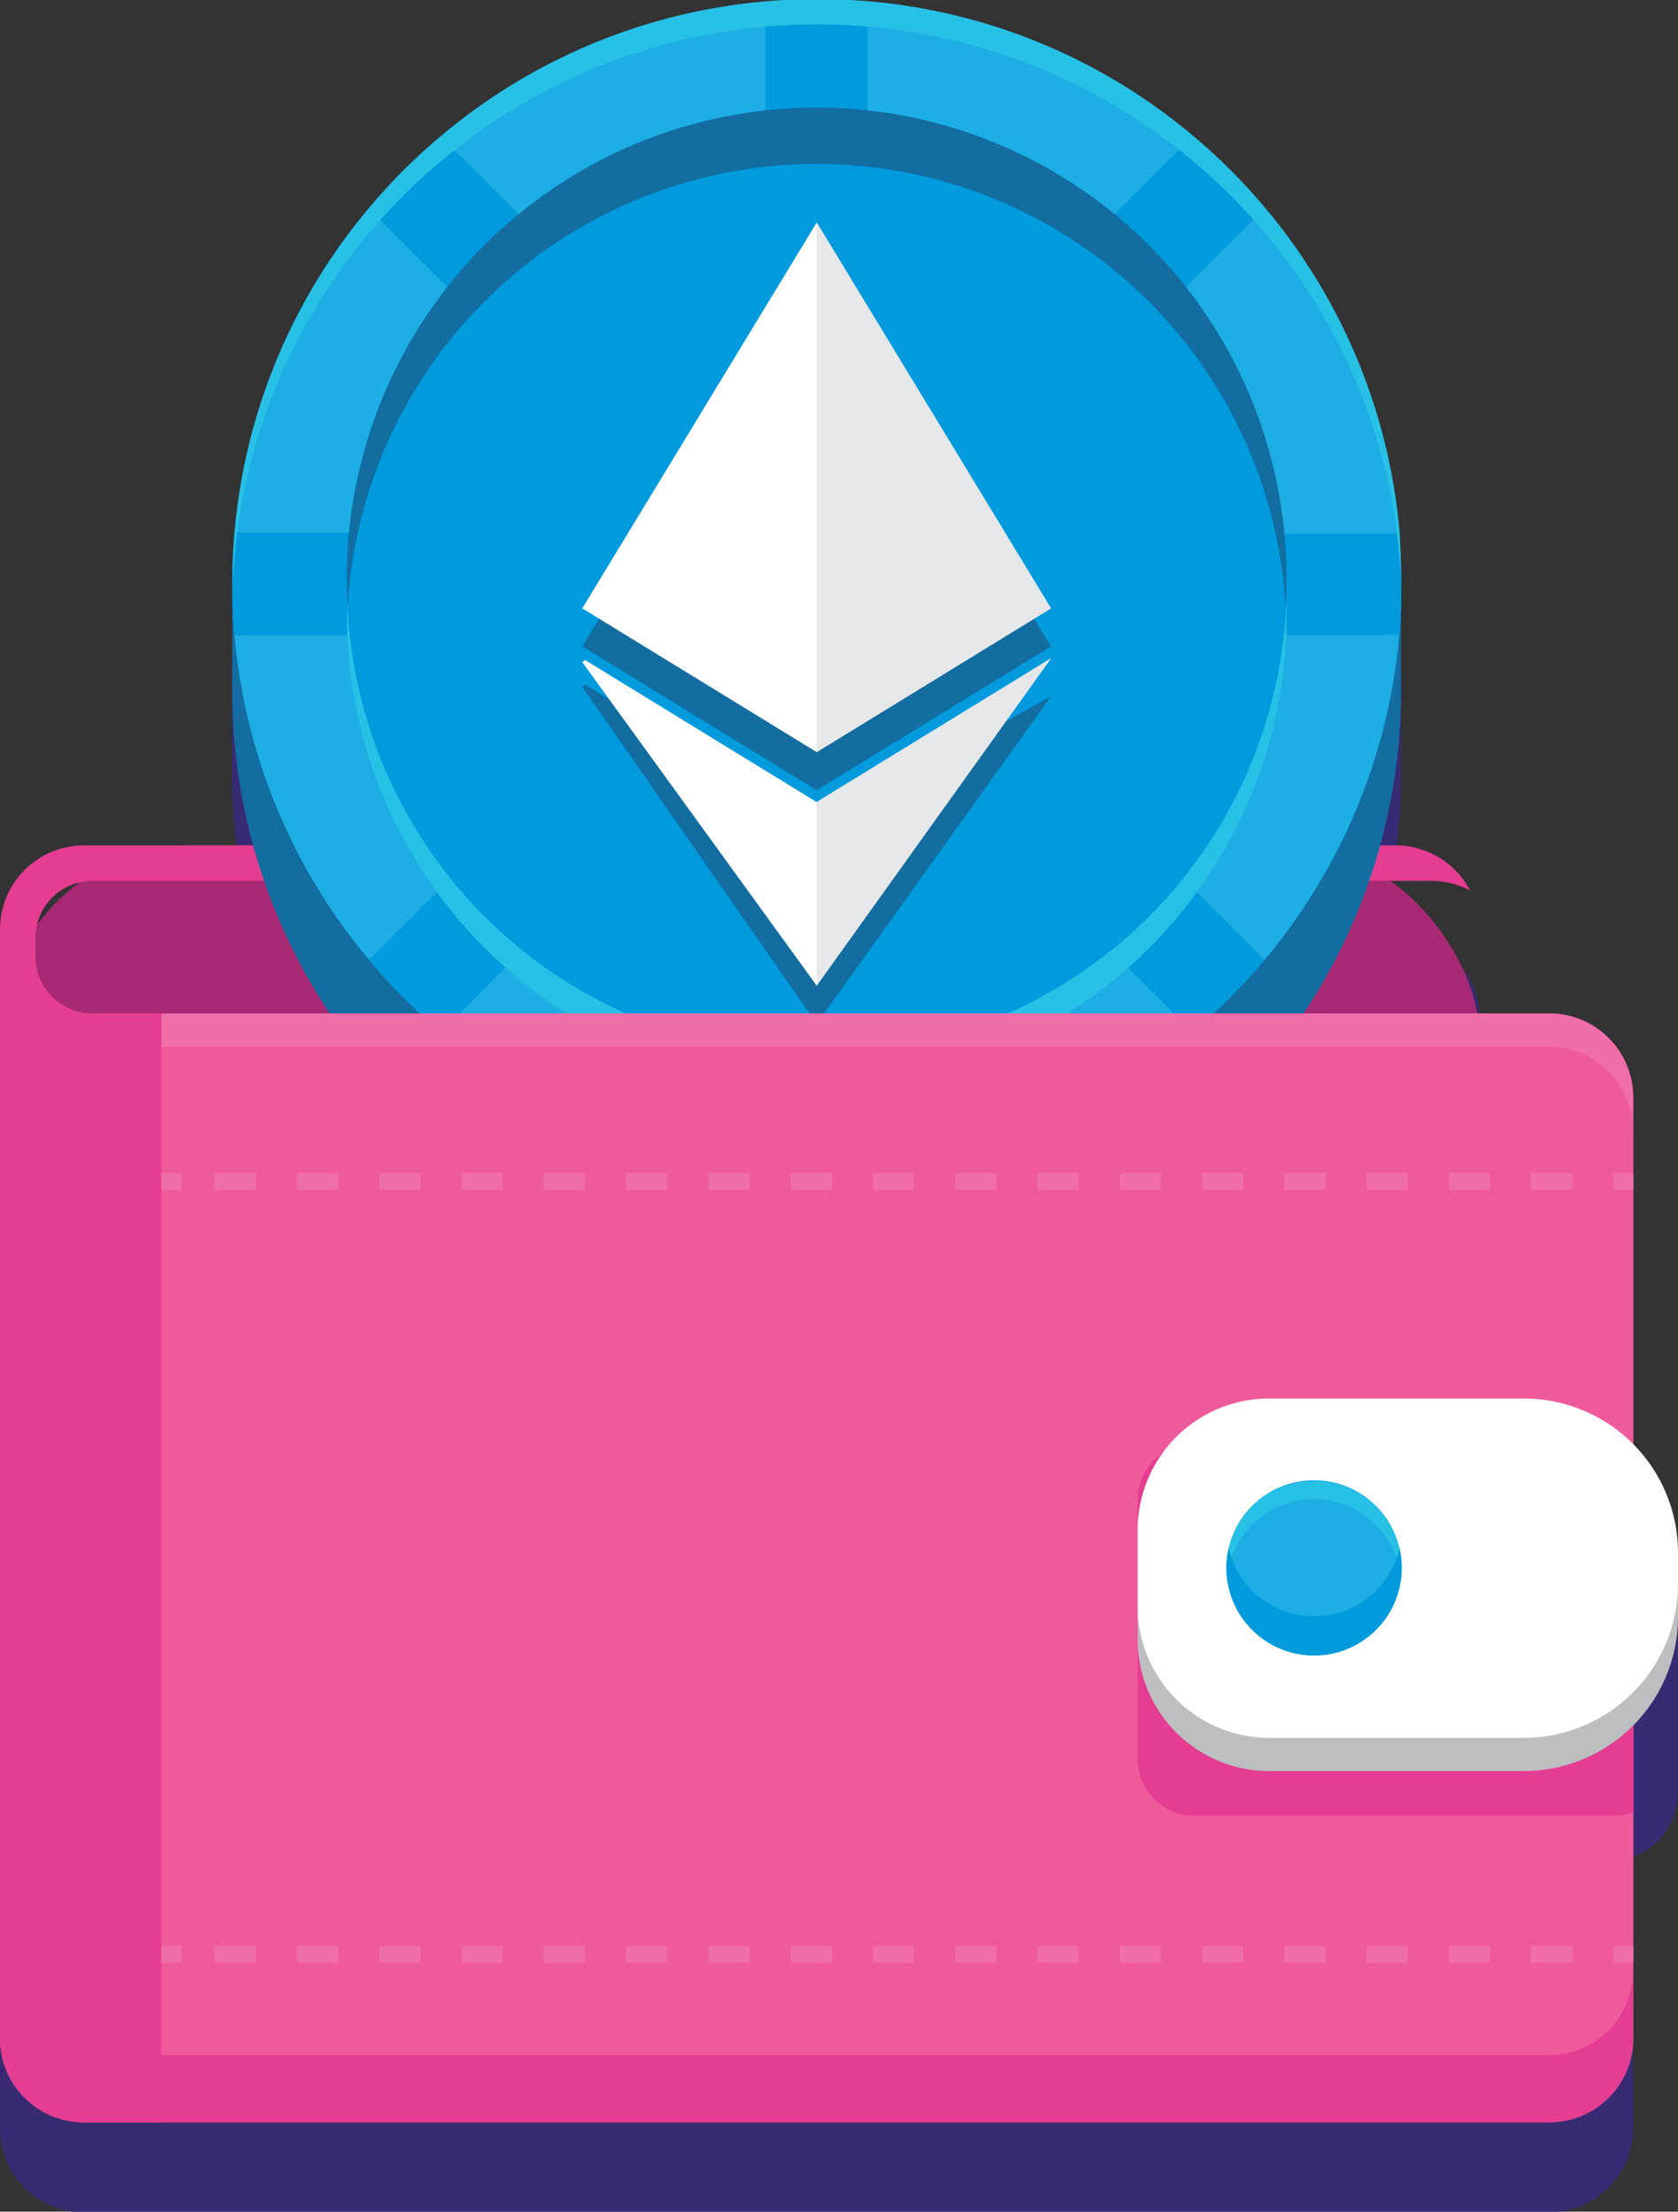 <svg id="Layer_1" data-name="Layer 1" xmlns="http://www.w3.org/2000/svg" viewBox="0 0 163.16 215.08"><rect x="0" y="0" width="163.16" height="215.08" fill="#333333" stroke="none"/><defs><style>.cls-1{fill:#382b73;}.cls-2{fill:#a72973;}.cls-3{fill:#e43d91;}.cls-4{fill:#136da0;}.cls-5{fill:#1caee4;}.cls-6{fill:#009add;}.cls-7{fill:#27c1e6;}.cls-8{fill:#fff;}.cls-9{fill:#e6e7e8;}.cls-10{fill:#ef5a9d;}.cls-11{fill:#f06ea9;}.cls-12{fill:#bcbec0;}</style></defs><title>eth wallet logo</title><path class="cls-1" d="M454.21,240.24V210.63a8.19,8.19,0,0,0-8.17-8.17h-6.78v-8.17a8.13,8.13,0,0,0-.93-3.79h0l0,0-.13-.22-.23-.38-.15-.22c-.12-.17-.25-.35-.38-.51l-.13-.15-.33-.36-.18-.18-.4-.36-.12-.11c-.17-.14-.34-.26-.52-.39l-.19-.13-.45-.27-.16-.09q-.3-.16-.61-.3l-.17-.07-.52-.19-.18-.06c-.23-.07-.45-.13-.69-.18l-.12,0-.61-.09-.2,0c-.25,0-.49,0-.75,0H429.4a56.86,56.86,0,0,0,2.23-15.8v-9.59q0-2.5-.21-5a56.54,56.54,0,0,0-13.08-31.57,55.89,55.89,0,0,0-7-7,56.47,56.47,0,0,0-31.57-13.08q-1-.09-2.1-.14-1.42-.07-2.86-.07-2.5,0-5,.22a56.48,56.48,0,0,0-31.57,13.08h0a56.29,56.29,0,0,0-7,7h0a56.48,56.48,0,0,0-13.08,31.57h0v0q-.21,2.44-.21,4.92v9.59a56.85,56.85,0,0,0,2.23,15.8H303.56a8.17,8.17,0,0,0-8.17,8.17h0v8.17h0v99.67a8.17,8.17,0,0,0,8.17,8.17H446a8.17,8.17,0,0,0,8.17-8.17V275.77a6.52,6.52,0,0,0,4.35-6.14V246.38A6.52,6.52,0,0,0,454.21,240.24Z" transform="translate(-295.39 -95.21)"/><rect class="cls-2" y="82.21" width="143.86" height="107.84" rx="18.8" ry="18.8"/><path class="cls-3" d="M298.84,280.54v-94.6a5.07,5.07,0,0,1,5.07-5.07H434.54a8.13,8.13,0,0,1,3.79.93,8.17,8.17,0,0,0-7.24-4.38H303.56a8.17,8.17,0,0,0-8.17,8.17v91.5a8.17,8.17,0,0,0,4.38,7.24A8.13,8.13,0,0,1,298.84,280.54Z" transform="translate(-295.39 -95.21)"/><path class="cls-4" d="M431.62,152v9.59a56.83,56.83,0,1,1-113.65,0V152h.81q.43-2.52,1.07-5a56.84,56.84,0,0,1,50-42.07q2.45-.21,5-.21c1.12,0,2.23,0,3.33.1.54,0,1.08.07,1.62.11a56.89,56.89,0,0,1,50,42.07q.65,2.44,1.07,5Z" transform="translate(-295.39 -95.21)"/><path class="cls-5" d="M431.62,152c0,.75,0,1.49,0,2.23q-.05,1.37-.17,2.73a56.84,56.84,0,0,1-51.66,51.66c-1.64.14-3.29.22-5,.22s-3.32-.07-5-.22A56.83,56.83,0,0,1,318.19,157c-.14-1.63-.22-3.28-.22-5s.07-3.32.22-5a56.48,56.48,0,0,1,13.08-31.57,55.92,55.92,0,0,1,7-7,56.48,56.48,0,0,1,31.57-13.08q2.45-.22,5-.22,1.43,0,2.86.07,1,.05,2.1.14a56.47,56.47,0,0,1,31.57,13.08,55.89,55.89,0,0,1,7,7,56.54,56.54,0,0,1,13.08,31.57Q431.63,149.53,431.62,152Z" transform="translate(-295.39 -95.21)"/><path class="cls-6" d="M346.19,116.43a46.09,46.09,0,0,0-7,7l-7.92-7.92a56.29,56.29,0,0,1,7-7Z" transform="translate(-295.39 -95.21)"/><path class="cls-6" d="M329.12,152a45.66,45.66,0,0,0,.27,5h-11.2q-.22-2.45-.22-5t.22-5h11.2A45.66,45.66,0,0,0,329.12,152Z" transform="translate(-295.39 -95.21)"/><path class="cls-6" d="M418.33,115.52l-1.11,1.11-3.56,3.55-3.26,3.25-.16-.19-.41-.5-.42-.49c-.23-.27-.46-.53-.7-.8l-.5-.55c-.37-.4-.74-.79-1.12-1.16l-.89-.86-.83-.76q-.38-.35-.77-.68l-.55-.47-.43-.36-.23-.19,2.42-2.41,4.18-4.18,1.32-1.32A55.89,55.89,0,0,1,418.33,115.52Z" transform="translate(-295.39 -95.21)"/><path class="cls-6" d="M379.75,95.43v11.2l-1.1-.1-.29,0-1-.06h-.13l-1.23-.05-1.25,0-1.25,0-1.23.05h-.13l-1.06.07-.18,0-1.1.1V95.43q2.45-.22,5-.22,1.43,0,2.86.07Q378.7,95.34,379.75,95.43Z" transform="translate(-295.39 -95.21)"/><path class="cls-6" d="M431.62,152c0,.75,0,1.49,0,2.23q-.05,1.37-.17,2.73h-11.2a.39.39,0,0,0,0-.07c0-.26.05-.51.07-.77q0-.15,0-.3a1.1,1.1,0,0,0,0-.12s0-.07,0-.1a.65.65,0,0,0,0-.09c0-.34,0-.69.07-1a.46.46,0,0,0,0-.11c0-.2,0-.4,0-.6a1.28,1.28,0,0,0,0-.18c0-.11,0-.22,0-.32s0-.46,0-.7,0-.37,0-.56c0-.42,0-.83,0-1.25s0-.82-.05-1.23a.7.7,0,0,0,0-.13c0-.36,0-.71-.07-1.06,0-.06,0-.12,0-.18,0-.37-.07-.74-.1-1.1h11.2Q431.63,149.53,431.62,152Z" transform="translate(-295.39 -95.21)"/><path class="cls-6" d="M418.33,188.56a55.93,55.93,0,0,1-7,7l-7.92-7.92a46.09,46.09,0,0,0,7-7Z" transform="translate(-295.39 -95.21)"/><path class="cls-6" d="M346.19,187.65l-7.92,7.92a56.29,56.29,0,0,1-7-7l7.92-7.92A46.09,46.09,0,0,0,346.19,187.65Z" transform="translate(-295.39 -95.21)"/><path class="cls-6" d="M379.75,197.44v11.2q-2.45.22-5,.22t-5-.22v-11.2a45.82,45.82,0,0,0,9.91,0Z" transform="translate(-295.39 -95.21)"/><path class="cls-7" d="M431.62,152c0,.4,0,.8,0,1.2,0-.4,0-.8,0-1.2,0-.86-.08-1.71-.15-2.56s-.16-1.6-.26-2.4a56.54,56.54,0,0,0-12.82-29.17c-.37-.43-.73-.86-1.11-1.28a56.43,56.43,0,0,0-5.9-5.72c-.43-.37-.87-.73-1.32-1.07a56.49,56.49,0,0,0-30.25-12q-1-.09-2.1-.14-1.42-.07-2.86-.07-2.5,0-5,.21a56.49,56.49,0,0,0-30.25,12c-.45.35-.89.71-1.32,1.07a56,56,0,0,0-5.9,5.73c-.38.42-.75.85-1.11,1.28a56.51,56.51,0,0,0-12.82,29.17q-.15,1.19-.26,2.4T318,152c0,.4,0,.8,0,1.2,0-.4,0-.8,0-1.2q0-2.5.22-5a56.48,56.48,0,0,1,13.08-31.57,55.92,55.92,0,0,1,7-7,56.48,56.48,0,0,1,31.57-13.08q2.45-.22,5-.22,1.43,0,2.86.07,1,.05,2.1.14a56.47,56.47,0,0,1,31.57,13.08,55.89,55.89,0,0,1,7,7,56.54,56.54,0,0,1,13.08,31.57Q431.63,149.53,431.62,152Z" transform="translate(-295.39 -95.21)"/><circle class="cls-6" cx="79.41" cy="56.83" r="45.68"/><path class="cls-7" d="M374.8,197.71a45.68,45.68,0,0,1-45.66-44.48q0,.6,0,1.2a45.68,45.68,0,1,0,91.35,0q0-.6,0-1.2A45.68,45.68,0,0,1,374.8,197.71Z" transform="translate(-295.39 -95.21)"/><path class="cls-4" d="M374.8,111.15a45.68,45.68,0,0,1,45.61,43.28q.06-1.19.06-2.4a45.68,45.68,0,1,0-91.35,0q0,1.21.06,2.4A45.68,45.68,0,0,1,374.8,111.15Z" transform="translate(-295.39 -95.21)"/><polygon class="cls-4" points="56.88 66.58 56.62 66.8 79.41 99.55 102.19 67.72 79.41 80.39 56.88 66.58"/><polygon class="cls-4" points="102.19 62.86 79.41 25.34 56.62 62.86 79.41 76.84 102.19 62.86"/><polygon class="cls-8" points="79.41 73.14 56.62 59.16 79.41 21.64 102.19 59.16 79.41 73.14"/><polygon class="cls-8" points="79.41 78 56.88 64.18 56.62 64.4 79.41 95.85 102.19 64.02 79.41 78"/><polygon class="cls-9" points="79.41 73.14 79.41 21.64 102.19 59.16 79.41 73.14"/><polygon class="cls-9" points="79.41 78 79.41 95.85 102.19 64.02 79.41 78"/><path class="cls-10" d="M454.21,201.93v91.5A8.17,8.17,0,0,1,446,301.6H303.56a8.17,8.17,0,0,1-8.17-8.17V193.76H446A8.17,8.17,0,0,1,454.21,201.93Z" transform="translate(-295.39 -95.21)"/><path class="cls-11" d="M446,193.76H295.39V197H446a8.17,8.17,0,0,1,8.17,8.17v-3.27A8.17,8.17,0,0,0,446,193.76Z" transform="translate(-295.39 -95.21)"/><path class="cls-3" d="M446,295.06H303.56a8.17,8.17,0,0,1-8.17-8.17v6.54a8.17,8.17,0,0,0,8.17,8.17H446a8.17,8.17,0,0,0,8.17-8.17v-6.54A8.17,8.17,0,0,1,446,295.06Z" transform="translate(-295.39 -95.21)"/><path class="cls-3" d="M454.21,235.89v35.54a6.45,6.45,0,0,1-2.17.37H411.57a5.56,5.56,0,0,1-5.56-5.56V241.08a5.56,5.56,0,0,1,5.56-5.56H452A6.45,6.45,0,0,1,454.21,235.89Z" transform="translate(-295.39 -95.21)"/><path class="cls-12" d="M123.41,139.23h24.75a15,15,0,0,1,15,15v3a15,15,0,0,1-15,15H123.41a12.79,12.79,0,0,1-12.79-12.79V152A12.79,12.79,0,0,1,123.41,139.23Z"/><path class="cls-8" d="M123.41,136h24.75a15,15,0,0,1,15,15v3a15,15,0,0,1-15,15H123.41a12.79,12.79,0,0,1-12.79-12.79v-7.44A12.79,12.79,0,0,1,123.41,136Z"/><circle class="cls-5" cx="127.77" cy="152.47" r="8.52"/><path class="cls-7" d="M423.16,241a8.52,8.52,0,0,1,8.47,7.59,8.61,8.61,0,0,0,.05-.93,8.52,8.52,0,1,0-17,.93A8.52,8.52,0,0,1,423.16,241Z" transform="translate(-295.39 -95.21)"/><path class="cls-6" d="M423.16,252.39a8.52,8.52,0,0,1-8.3-6.61,8.52,8.52,0,1,0,16.61,0A8.52,8.52,0,0,1,423.16,252.39Z" transform="translate(-295.39 -95.21)"/><path class="cls-3" d="M311.08,193.76H295.39v99.67a8.17,8.17,0,0,0,8.17,8.17h7.52Z" transform="translate(-295.39 -95.21)"/><path class="cls-3" d="M304.37,180.88h-5.53v5.53h0a5.53,5.53,0,0,1,5.53-5.53Z" transform="translate(-295.39 -95.21)"/><path class="cls-3" d="M298.84,188.23v5.53h5.53a5.53,5.53,0,0,1-5.53-5.53Z" transform="translate(-295.39 -95.21)"/><rect class="cls-11" x="15.69" y="114.08" width="1.96" height="1.63"/><path class="cls-11" d="M448.27,210.92h-4v-1.63h4Zm-8,0h-4v-1.63h4Zm-8,0h-4v-1.63h4Zm-8,0h-4v-1.63h4Zm-8,0h-4v-1.63h4Zm-8,0h-4v-1.63h4Zm-8,0h-4v-1.63h4Zm-8,0h-4v-1.63h4Zm-8,0h-4v-1.63h4Zm-8,0h-4v-1.63h4Zm-8,0h-4v-1.63h4Zm-8,0h-4v-1.63h4Zm-8,0h-4v-1.63h4Zm-8,0h-4v-1.63h4Zm-8,0h-4v-1.63h4Zm-8,0h-4v-1.63h4Zm-8,0h-4v-1.63h4Z" transform="translate(-295.39 -95.21)"/><rect class="cls-11" x="156.85" y="114.08" width="1.96" height="1.63"/><rect class="cls-11" x="15.69" y="189.23" width="1.96" height="1.63"/><path class="cls-11" d="M448.27,286.08h-4v-1.63h4Zm-8,0h-4v-1.63h4Zm-8,0h-4v-1.63h4Zm-8,0h-4v-1.63h4Zm-8,0h-4v-1.63h4Zm-8,0h-4v-1.63h4Zm-8,0h-4v-1.63h4Zm-8,0h-4v-1.63h4Zm-8,0h-4v-1.63h4Zm-8,0h-4v-1.63h4Zm-8,0h-4v-1.63h4Zm-8,0h-4v-1.63h4Zm-8,0h-4v-1.63h4Zm-8,0h-4v-1.63h4Zm-8,0h-4v-1.63h4Zm-8,0h-4v-1.63h4Zm-8,0h-4v-1.63h4Z" transform="translate(-295.39 -95.21)"/><rect class="cls-11" x="156.85" y="189.23" width="1.96" height="1.63"/></svg>